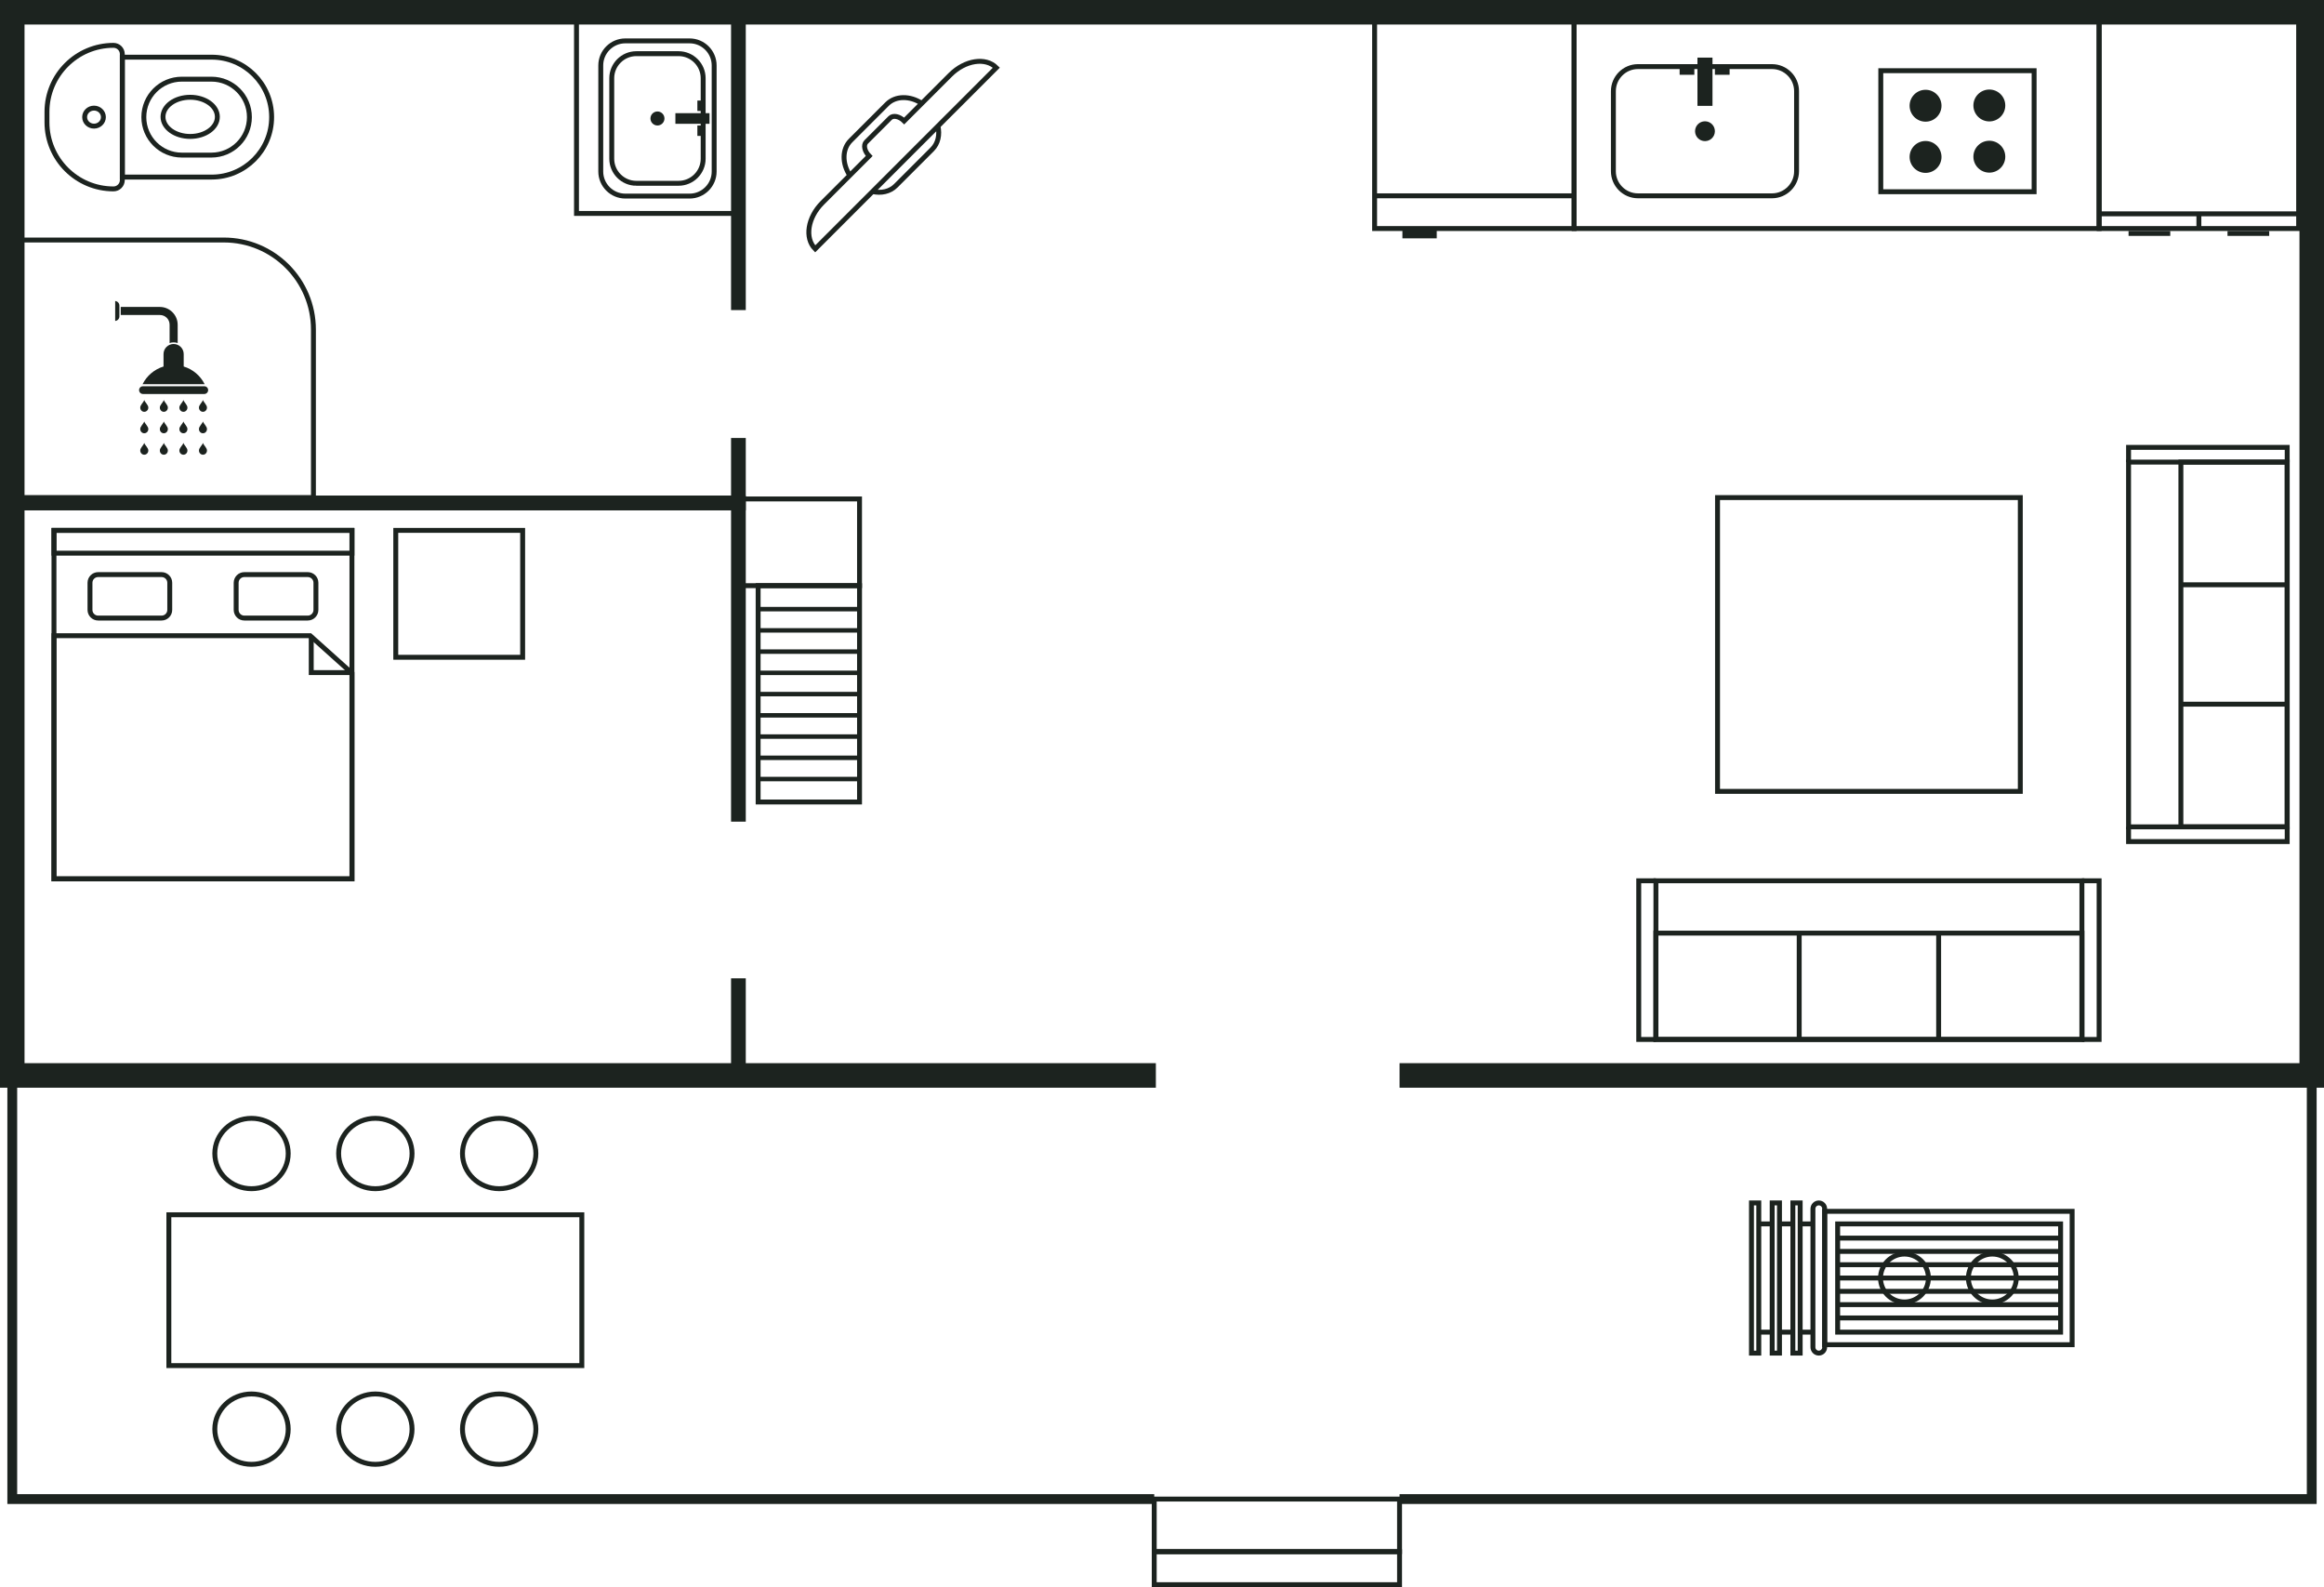 <?xml version="1.0" encoding="utf-8"?>
<!-- Generator: Adobe Illustrator 16.0.0, SVG Export Plug-In . SVG Version: 6.00 Build 0)  -->
<!DOCTYPE svg PUBLIC "-//W3C//DTD SVG 1.1//EN" "http://www.w3.org/Graphics/SVG/1.1/DTD/svg11.dtd">
<svg version="1.1" id="Layer_1" xmlns="http://www.w3.org/2000/svg" xmlns:xlink="http://www.w3.org/1999/xlink" x="0px" y="0px"
	 width="473.667px" height="323.443px" viewBox="0 0 473.667 323.443" enable-background="new 0 0 473.667 323.443"
	 xml:space="preserve">
<g id="Camping_House">
	<g id="Terrace">
		<g id="Stairs_1_">
			<g>
				<rect x="235.25" y="316.219" fill="none" stroke="#1C231F" stroke-miterlimit="10" width="50" height="6.725"/>
			</g>
			<rect x="235.25" y="305.5" fill="none" stroke="#1C231F" stroke-miterlimit="10" width="50" height="10.719"/>
		</g>
		<polyline fill="none" stroke="#1C231F" stroke-width="2" stroke-miterlimit="10" points="235.25,305.5 2.5,305.5 2.5,220.5 		"/>
		<polyline fill="none" stroke="#1C231F" stroke-width="2" stroke-miterlimit="10" points="471.167,220.5 471.167,305.5 
			285.25,305.5 		"/>
		<g id="Outside_table">
			<rect x="34.416" y="247.563" fill="none" stroke="#1C231F" stroke-miterlimit="10" width="84.169" height="30.738"/>
			<g>
				<ellipse fill="none" stroke="#1C231F" stroke-miterlimit="10" cx="51.262" cy="235.078" rx="7.481" ry="7.17"/>
				<ellipse fill="none" stroke="#1C231F" stroke-miterlimit="10" cx="101.74" cy="235.078" rx="7.481" ry="7.17"/>
				<ellipse fill="none" stroke="#1C231F" stroke-miterlimit="10" cx="76.501" cy="235.078" rx="7.481" ry="7.17"/>
			</g>
			<g>
				<ellipse fill="none" stroke="#1C231F" stroke-miterlimit="10" cx="51.262" cy="291.25" rx="7.481" ry="7.17"/>
				<ellipse fill="none" stroke="#1C231F" stroke-miterlimit="10" cx="101.74" cy="291.25" rx="7.48" ry="7.17"/>
				<ellipse fill="none" stroke="#1C231F" stroke-miterlimit="10" cx="76.501" cy="291.25" rx="7.481" ry="7.17"/>
			</g>
		</g>
		<g>
			<g>
				<g>
					<rect x="374.542" y="249.424" fill="none" stroke="#1C231F" stroke-miterlimit="10" width="45.439" height="22.057"/>
					<rect x="371.895" y="246.863" fill="none" stroke="#1C231F" stroke-miterlimit="10" width="50.437" height="27.178"/>
					<g>
						<line fill="none" stroke="#1C231F" stroke-miterlimit="10" x1="374.617" y1="252.316" x2="420.055" y2="252.316"/>
						<line fill="none" stroke="#1C231F" stroke-miterlimit="10" x1="374.467" y1="255.027" x2="419.907" y2="255.027"/>
						<line fill="none" stroke="#1C231F" stroke-miterlimit="10" x1="374.467" y1="257.74" x2="419.907" y2="257.74"/>
						<line fill="none" stroke="#1C231F" stroke-miterlimit="10" x1="374.467" y1="260.451" x2="419.907" y2="260.451"/>
						<line fill="none" stroke="#1C231F" stroke-miterlimit="10" x1="374.467" y1="263.164" x2="419.907" y2="263.164"/>
						<line fill="none" stroke="#1C231F" stroke-miterlimit="10" x1="374.467" y1="265.875" x2="419.907" y2="265.875"/>
						<line fill="none" stroke="#1C231F" stroke-miterlimit="10" x1="374.467" y1="268.588" x2="419.907" y2="268.588"/>
					</g>
				</g>
				<circle fill="none" stroke="#1C231F" stroke-miterlimit="10" cx="388.158" cy="260.451" r="4.88"/>
				<circle fill="none" stroke="#1C231F" stroke-miterlimit="10" cx="406.067" cy="260.451" r="4.88"/>
			</g>
			<g>
				<g>
					<rect x="362.685" y="249.422" fill="none" width="2.729" height="22.059"/>
					<rect x="358.466" y="249.422" fill="none" width="2.729" height="22.059"/>
					<line fill="none" stroke="#1C231F" stroke-miterlimit="10" x1="369.155" y1="249.422" x2="366.975" y2="249.422"/>
					<line fill="none" stroke="#1C231F" stroke-miterlimit="10" x1="358.466" y1="249.422" x2="361.196" y2="249.422"/>
					<line fill="none" stroke="#1C231F" stroke-miterlimit="10" x1="365.415" y1="249.422" x2="362.685" y2="249.422"/>
					<line fill="none" stroke="#1C231F" stroke-miterlimit="10" x1="361.196" y1="271.48" x2="358.466" y2="271.48"/>
					<line fill="none" stroke="#1C231F" stroke-miterlimit="10" x1="366.975" y1="271.48" x2="369.155" y2="271.48"/>
					<line fill="none" stroke="#1C231F" stroke-miterlimit="10" x1="362.685" y1="271.48" x2="365.415" y2="271.48"/>
					<polygon fill="none" stroke="#1C231F" stroke-miterlimit="10" points="358.466,245.15 356.977,245.15 356.977,275.756 
						358.466,275.756 358.466,271.48 358.466,249.422 					"/>
					<polygon fill="none" stroke="#1C231F" stroke-miterlimit="10" points="362.685,245.148 361.196,245.148 361.196,249.422 
						361.196,271.48 361.196,275.754 362.685,275.754 362.685,271.48 362.685,249.422 					"/>
					<polygon fill="none" stroke="#1C231F" stroke-miterlimit="10" points="366.903,245.148 365.415,245.148 365.415,249.422 
						365.415,271.48 365.415,275.754 366.903,275.754 366.903,271.48 366.903,249.422 					"/>
				</g>
				<path fill="none" stroke="#1C231F" stroke-miterlimit="10" d="M371.895,274.559c0,0.66-0.536,1.197-1.196,1.197l0,0
					c-0.66,0-1.196-0.537-1.196-1.197v-28.213c0-0.66,0.536-1.197,1.196-1.197l0,0c0.66,0,1.196,0.537,1.196,1.197V274.559z"/>
			</g>
		</g>
	</g>
	<polyline id="House" fill="none" stroke="#1C231F" stroke-width="5" stroke-miterlimit="10" points="235.583,219.166 2.5,219.166 
		2.5,2.5 471.167,2.5 471.167,219.166 285.25,219.166 	"/>
	<g id="Stairs">
		<g>
			<rect x="154.519" y="119.354" fill="none" stroke="#1C231F" stroke-miterlimit="10" width="20.667" height="44.087"/>
			<rect x="154.519" y="123.682" fill="#1C231F" width="20.667" height="0.912"/>
			<rect x="154.519" y="128.011" fill="#1C231F" width="20.667" height="0.912"/>
			<rect x="154.519" y="132.339" fill="#1C231F" width="20.667" height="0.912"/>
			<rect x="154.519" y="136.667" fill="#1C231F" width="20.667" height="0.912"/>
			<rect x="154.519" y="140.996" fill="#1C231F" width="20.667" height="0.912"/>
			<rect x="154.519" y="145.324" fill="#1C231F" width="20.667" height="0.912"/>
			<rect x="154.519" y="149.652" fill="#1C231F" width="20.667" height="0.912"/>
			<rect x="154.519" y="153.98" fill="#1C231F" width="20.667" height="0.912"/>
			<rect x="154.519" y="158.309" fill="#1C231F" width="20.667" height="0.912"/>
		</g>
		<rect x="150.501" y="101.681" fill="none" stroke="#1C231F" stroke-miterlimit="10" width="24.684" height="17.673"/>
	</g>
	<g>
		<path fill="none" stroke="#1C231F" stroke-miterlimit="10" d="M193.697,15.243l-9.414,9.414c-0.958-0.958-2.237-1.229-2.86-0.606
			l-4.878,4.877c-0.622,0.622-0.35,1.901,0.607,2.861l-9.553,9.552c-2.99,2.99-3.641,7.187-1.452,9.377l36.925-36.926
			C200.884,11.602,196.687,12.253,193.697,15.243z"/>
		<path fill="none" stroke="#1C231F" stroke-miterlimit="10" d="M173.198,35.734c-1.578-2.403-1.584-5.341,0.161-7.085l7.428-7.429
			c1.747-1.746,4.687-1.738,7.092-0.157"/>
		<path fill="none" stroke="#1C231F" stroke-miterlimit="10" d="M191.17,25.692c0.402,1.769,0.031,3.538-1.17,4.739l-7.43,7.429
			c-1.202,1.202-2.968,1.573-4.736,1.171"/>
	</g>
	<g id="Bathroom_00000183218867734788398660000009098121721341303178_">
		<g id="Toilet">
			<path fill="none" stroke="#1C231F" stroke-miterlimit="10" d="M24.931,11.04v25.659c0,0.993-0.805,1.798-1.798,1.798l0,0
				c-7.489,0-13.56-6.071-13.56-13.56v-2.135c0-7.489,6.071-13.56,13.56-13.56l0,0C24.125,9.242,24.931,10.047,24.931,11.04z"/>
			<ellipse fill="none" stroke="#1C231F" stroke-miterlimit="10" cx="19.164" cy="23.869" rx="1.912" ry="1.837"/>
			<path fill="none" stroke="#1C231F" stroke-miterlimit="10" d="M55.363,23.869L55.363,23.869c0,6.748-5.47,12.218-12.218,12.218
				H24.931V11.651h18.214C49.893,11.651,55.363,17.121,55.363,23.869z"/>
			<path fill="none" stroke="#1C231F" stroke-miterlimit="10" d="M50.833,23.869L50.833,23.869c0,4.273-3.464,7.738-7.738,7.738
				h-6.041c-4.273,0-7.738-3.464-7.738-7.737v0c0-4.273,3.464-7.737,7.738-7.737h6.041C47.369,16.131,50.833,19.595,50.833,23.869z"
				/>
			<ellipse fill="none" stroke="#1C231F" stroke-miterlimit="10" cx="38.763" cy="23.814" rx="5.539" ry="3.991"/>
		</g>
		<rect x="117.499" y="4.242" fill="none" stroke="#1C231F" stroke-miterlimit="10" width="33.002" height="39.253"/>
		<g id="Sink_00000000921584326347612870000016084603770176373425_">
			<g>
				<path fill="none" stroke="#1C231F" stroke-miterlimit="10" d="M129.685,37.353c-2.75,0-5-2.25-5-5V15.939c0-2.75,2.25-5,5-5
					h8.63c2.75,0,5,2.25,5,5v16.413c0,2.75-2.25,5-5,5H129.685z"/>
			</g>
			<rect x="137.655" y="23.063" fill="#1C231F" width="6.956" height="2.167"/>
			<circle fill="#1C231F" cx="134" cy="24.146" r="1.429"/>
			<rect x="142.136" y="20.491" fill="#1C231F" width="1.18" height="2.122"/>
			<rect x="142.136" y="25.575" fill="#1C231F" width="1.18" height="2.123"/>
			<g>
				<path fill="none" stroke="#1C231F" stroke-miterlimit="10" d="M127.445,39.961c-2.75,0-5-2.25-5-5v-21.63c0-2.75,2.25-5,5-5
					h13.11c2.75,0,5,2.25,5,5v21.63c0,2.75-2.25,5-5,5H127.445z"/>
			</g>
		</g>
		
			<polyline id="Walls_00000178903537820300715760000010122841629838107557_" fill="none" stroke="#1C231F" stroke-width="3" stroke-miterlimit="10" points="
			150.501,63.194 150.501,2.5 2.5,2.5 2.5,102.5 150.501,102.5 150.501,89.257 		"/>
		<g>
			<path fill-rule="evenodd" clip-rule="evenodd" fill="#1C231F" d="M23.476,61.347c0.483,0.039,0.859,0.442,0.859,0.936v2.186
				c0,0.494-0.376,0.897-0.859,0.936V61.347z M32.58,62.554c1.998,0,3.632,1.634,3.632,3.632v3.73
				c-0.257-0.097-0.538-0.146-0.816-0.141c-0.287-0.008-0.562,0.042-0.827,0.141v-3.73c0-1.118-0.872-1.99-1.99-1.99h-7.972v-1.642
				H32.58z M35.385,70.102c1.139,0,2.056,0.917,2.056,2.055v2.534c1.873,0.567,3.413,1.887,4.274,3.611h-12.66
				c0.859-1.721,2.406-3.042,4.274-3.611v-2.534C33.33,71.019,34.246,70.102,35.385,70.102L35.385,70.102z M41.638,78.715
				c0.435,0,0.783,0.349,0.783,0.783s-0.348,0.794-0.783,0.794H29.131c-0.435,0-0.783-0.359-0.783-0.794s0.349-0.783,0.783-0.783
				H41.638z M41.367,81.521c0.189,0.539,0.846,1.02,0.815,1.566c-0.001,0.454-0.363,0.837-0.815,0.837
				c-0.453,0-0.814-0.383-0.816-0.837C40.521,82.541,41.177,82.06,41.367,81.521z M37.386,81.521
				c0.189,0.539,0.846,1.02,0.815,1.566c-0.001,0.454-0.363,0.837-0.815,0.837c-0.453,0-0.825-0.383-0.827-0.837
				C36.529,82.541,37.197,82.06,37.386,81.521z M33.395,81.521c0.189,0.539,0.846,1.02,0.815,1.566
				c-0.001,0.454-0.362,0.837-0.815,0.837s-0.814-0.383-0.816-0.837C32.548,82.541,33.206,82.06,33.395,81.521z M29.403,81.521
				c0.189,0.539,0.857,1.02,0.827,1.566c-0.001,0.454-0.374,0.837-0.827,0.837c-0.453,0-0.814-0.383-0.815-0.837
				C28.557,82.541,29.214,82.06,29.403,81.521z M41.366,85.894c0.189,0.539,0.846,1.019,0.816,1.566
				c-0.002,0.455-0.363,0.837-0.816,0.837s-0.814-0.383-0.815-0.837C40.52,86.913,41.177,86.432,41.366,85.894z M37.386,85.894
				c0.189,0.539,0.846,1.019,0.815,1.566c-0.001,0.455-0.362,0.837-0.815,0.837s-0.825-0.383-0.827-0.837
				C36.528,86.913,37.197,86.432,37.386,85.894z M33.394,85.894c0.189,0.539,0.846,1.019,0.816,1.566
				c-0.002,0.455-0.363,0.837-0.816,0.837c-0.453,0-0.814-0.383-0.815-0.837C32.548,86.913,33.205,86.432,33.394,85.894z
				 M29.403,85.894c0.189,0.539,0.857,1.019,0.827,1.566c-0.002,0.455-0.374,0.837-0.827,0.837c-0.453,0-0.814-0.383-0.816-0.837
				C28.556,86.913,29.213,86.432,29.403,85.894z M41.366,90.266c0.189,0.539,0.847,1.019,0.816,1.566
				c-0.001,0.455-0.362,0.837-0.815,0.837c-0.453,0-0.814-0.383-0.815-0.838C40.52,91.285,41.177,90.804,41.366,90.266
				L41.366,90.266z M37.385,90.266c0.189,0.539,0.846,1.019,0.816,1.566c-0.001,0.455-0.362,0.837-0.815,0.837
				c-0.453,0-0.825-0.383-0.827-0.838C36.529,91.285,37.197,90.804,37.385,90.266L37.385,90.266z M33.394,90.266
				c0.189,0.539,0.846,1.019,0.815,1.566c-0.001,0.455-0.362,0.837-0.815,0.837s-0.814-0.383-0.815-0.838
				C32.548,91.285,33.206,90.804,33.394,90.266L33.394,90.266z M29.402,90.266c0.189,0.539,0.857,1.019,0.827,1.566
				c-0.001,0.455-0.373,0.837-0.826,0.837c-0.453,0-0.814-0.383-0.816-0.838C28.557,91.285,29.214,90.804,29.402,90.266
				L29.402,90.266z"/>
		</g>
		<path id="Shower_cabin" fill="none" stroke="#1C231F" stroke-miterlimit="10" d="M63.882,101.403H2.777V48.911h42.849
			c10.083,0,18.257,8.174,18.257,18.256V101.403z"/>
	</g>
	<g id="Bedroom">
		<g id="Bed">
			<rect x="10.999" y="108.087" fill="none" stroke="#1C231F" stroke-miterlimit="10" width="60.734" height="71.022"/>
			<rect x="10.999" y="108.087" fill="none" stroke="#1C231F" stroke-miterlimit="10" width="60.734" height="4.646"/>
			<path fill="none" stroke="#1C231F" stroke-miterlimit="10" d="M32.934,125.956H20.005c-0.919,0-1.665-0.745-1.665-1.665v-5.527
				c0-0.919,0.746-1.665,1.665-1.665h12.929c0.919,0,1.665,0.746,1.665,1.665v5.527C34.599,125.211,33.854,125.956,32.934,125.956z"
				/>
			<path fill="none" stroke="#1C231F" stroke-miterlimit="10" d="M62.727,125.956H49.798c-0.919,0-1.665-0.745-1.665-1.665v-5.527
				c0-0.919,0.746-1.665,1.665-1.665h12.928c0.919,0,1.665,0.746,1.665,1.665v5.527C64.392,125.211,63.646,125.956,62.727,125.956z"
				/>
			<polygon fill="none" stroke="#1C231F" stroke-miterlimit="10" points="71.733,179.109 10.999,179.109 10.999,129.549 
				63.215,129.549 71.733,137.191 			"/>
			<polyline fill="none" stroke="#1C231F" stroke-miterlimit="10" points="71.733,137.071 63.436,137.071 63.436,129.549 			"/>
		</g>
		
			<rect id="Nightstand" x="80.664" y="108.087" fill="none" stroke="#1C231F" stroke-miterlimit="10" width="25.861" height="25.862"/>
		
			<polyline id="Master_bedroom_00000026871487927143650520000013590140209662583973_" fill="none" stroke="#1C231F" stroke-width="3" stroke-miterlimit="10" points="
			150.501,167.447 150.501,102.5 2.5,102.5 2.5,219.166 150.501,219.166 150.501,199.375 		"/>
	</g>
	<g id="Kitchen">
		<rect id="Counter" x="320.833" y="4.242" fill="none" stroke="#1C231F" stroke-miterlimit="10" width="106.999" height="42.331"/>
		<g id="Fridge">
			<rect x="280.166" y="4.242" fill="none" stroke="#1C231F" stroke-miterlimit="10" width="40.666" height="42.331"/>
			<line fill="none" stroke="#1C231F" stroke-miterlimit="10" x1="280.166" y1="39.906" x2="320.833" y2="39.906"/>
			
				<line fill="none" stroke="#1C231F" stroke-width="2" stroke-miterlimit="10" x1="285.832" y1="47.573" x2="292.832" y2="47.573"/>
		</g>
		<g id="Sink">
			<g>
				<path fill="none" stroke="#1C231F" stroke-miterlimit="10" d="M366.167,34.906c0,2.75-2.25,5-5,5h-27.334c-2.75,0-5-2.25-5-5
					V18.573c0-2.75,2.25-5,5-5h27.334c2.75,0,5,2.25,5,5V34.906z"/>
			</g>
			<rect x="345.968" y="11.741" fill="#1C231F" width="3.063" height="9.832"/>
			<circle fill="#1C231F" cx="347.5" cy="26.739" r="2.021"/>
			<rect x="342.333" y="13.573" fill="#1C231F" width="3" height="1.667"/>
			<rect x="349.52" y="13.573" fill="#1C231F" width="3" height="1.667"/>
		</g>
		<g id="Cabin">
			<rect x="427.832" y="4.242" fill="none" stroke="#1C231F" stroke-miterlimit="10" width="40.667" height="42.331"/>
			<line fill="none" stroke="#1C231F" stroke-miterlimit="10" x1="427.832" y1="43.576" x2="468.499" y2="43.576"/>
			<line fill="none" stroke="#1C231F" stroke-miterlimit="10" x1="433.832" y1="47.573" x2="442.332" y2="47.573"/>
			<line fill="none" stroke="#1C231F" stroke-miterlimit="10" x1="453.999" y1="47.573" x2="462.499" y2="47.573"/>
			<line fill="none" stroke="#1C231F" stroke-miterlimit="10" x1="448.166" y1="46.573" x2="448.166" y2="43.576"/>
		</g>
		<g id="Gas_stove">
			<rect x="383.333" y="14.406" fill="none" stroke="#1C231F" stroke-miterlimit="10" width="31.25" height="24.666"/>
			<circle fill="#1C231F" cx="392.458" cy="21.547" r="3.25"/>
			<circle fill="#1C231F" cx="405.458" cy="21.495" r="3.25"/>
			<circle fill="#1C231F" cx="392.458" cy="31.983" r="3.25"/>
			<circle fill="#1C231F" cx="405.458" cy="31.932" r="3.25"/>
		</g>
	</g>
	<g id="Living_room">
		<g id="Couch_1">
			<rect x="433.832" y="94.173" fill="none" stroke="#1C231F" stroke-miterlimit="10" width="32.334" height="74.333"/>
			<polyline fill="none" stroke="#1C231F" stroke-miterlimit="10" points="433.832,94.173 433.832,91.173 466.166,91.173 
				466.166,94.173 			"/>
			<polyline fill="none" stroke="#1C231F" stroke-miterlimit="10" points="466.166,168.506 466.166,171.506 433.832,171.506 
				433.832,168.506 			"/>
			<rect x="444.499" y="94.173" fill="none" stroke="#1C231F" stroke-miterlimit="10" width="21.667" height="74.333"/>
			<line fill="none" stroke="#1C231F" stroke-miterlimit="10" x1="444.499" y1="119.173" x2="466.166" y2="119.173"/>
			<line fill="none" stroke="#1C231F" stroke-miterlimit="10" x1="444.499" y1="143.506" x2="466.166" y2="143.506"/>
		</g>
		<g id="Couch_2">
			<rect x="337.502" y="179.498" fill="none" stroke="#1C231F" stroke-miterlimit="10" width="86.825" height="32.334"/>
			<polyline fill="none" stroke="#1C231F" stroke-miterlimit="10" points="424.328,179.498 427.832,179.498 427.832,211.832 
				424.328,211.832 			"/>
			<polyline fill="none" stroke="#1C231F" stroke-miterlimit="10" points="337.502,211.832 333.999,211.832 333.999,179.498 
				337.502,179.498 			"/>
			<rect x="337.502" y="190.164" fill="none" stroke="#1C231F" stroke-miterlimit="10" width="86.825" height="21.668"/>
			<line fill="none" stroke="#1C231F" stroke-miterlimit="10" x1="395.126" y1="190.164" x2="395.126" y2="211.832"/>
			<line fill="none" stroke="#1C231F" stroke-miterlimit="10" x1="366.705" y1="190.164" x2="366.705" y2="211.832"/>
		</g>
		<rect id="Table" x="350.06" y="101.403" fill="none" stroke="#1C231F" stroke-miterlimit="10" width="61.71" height="59.874"/>
	</g>
</g>
</svg>
